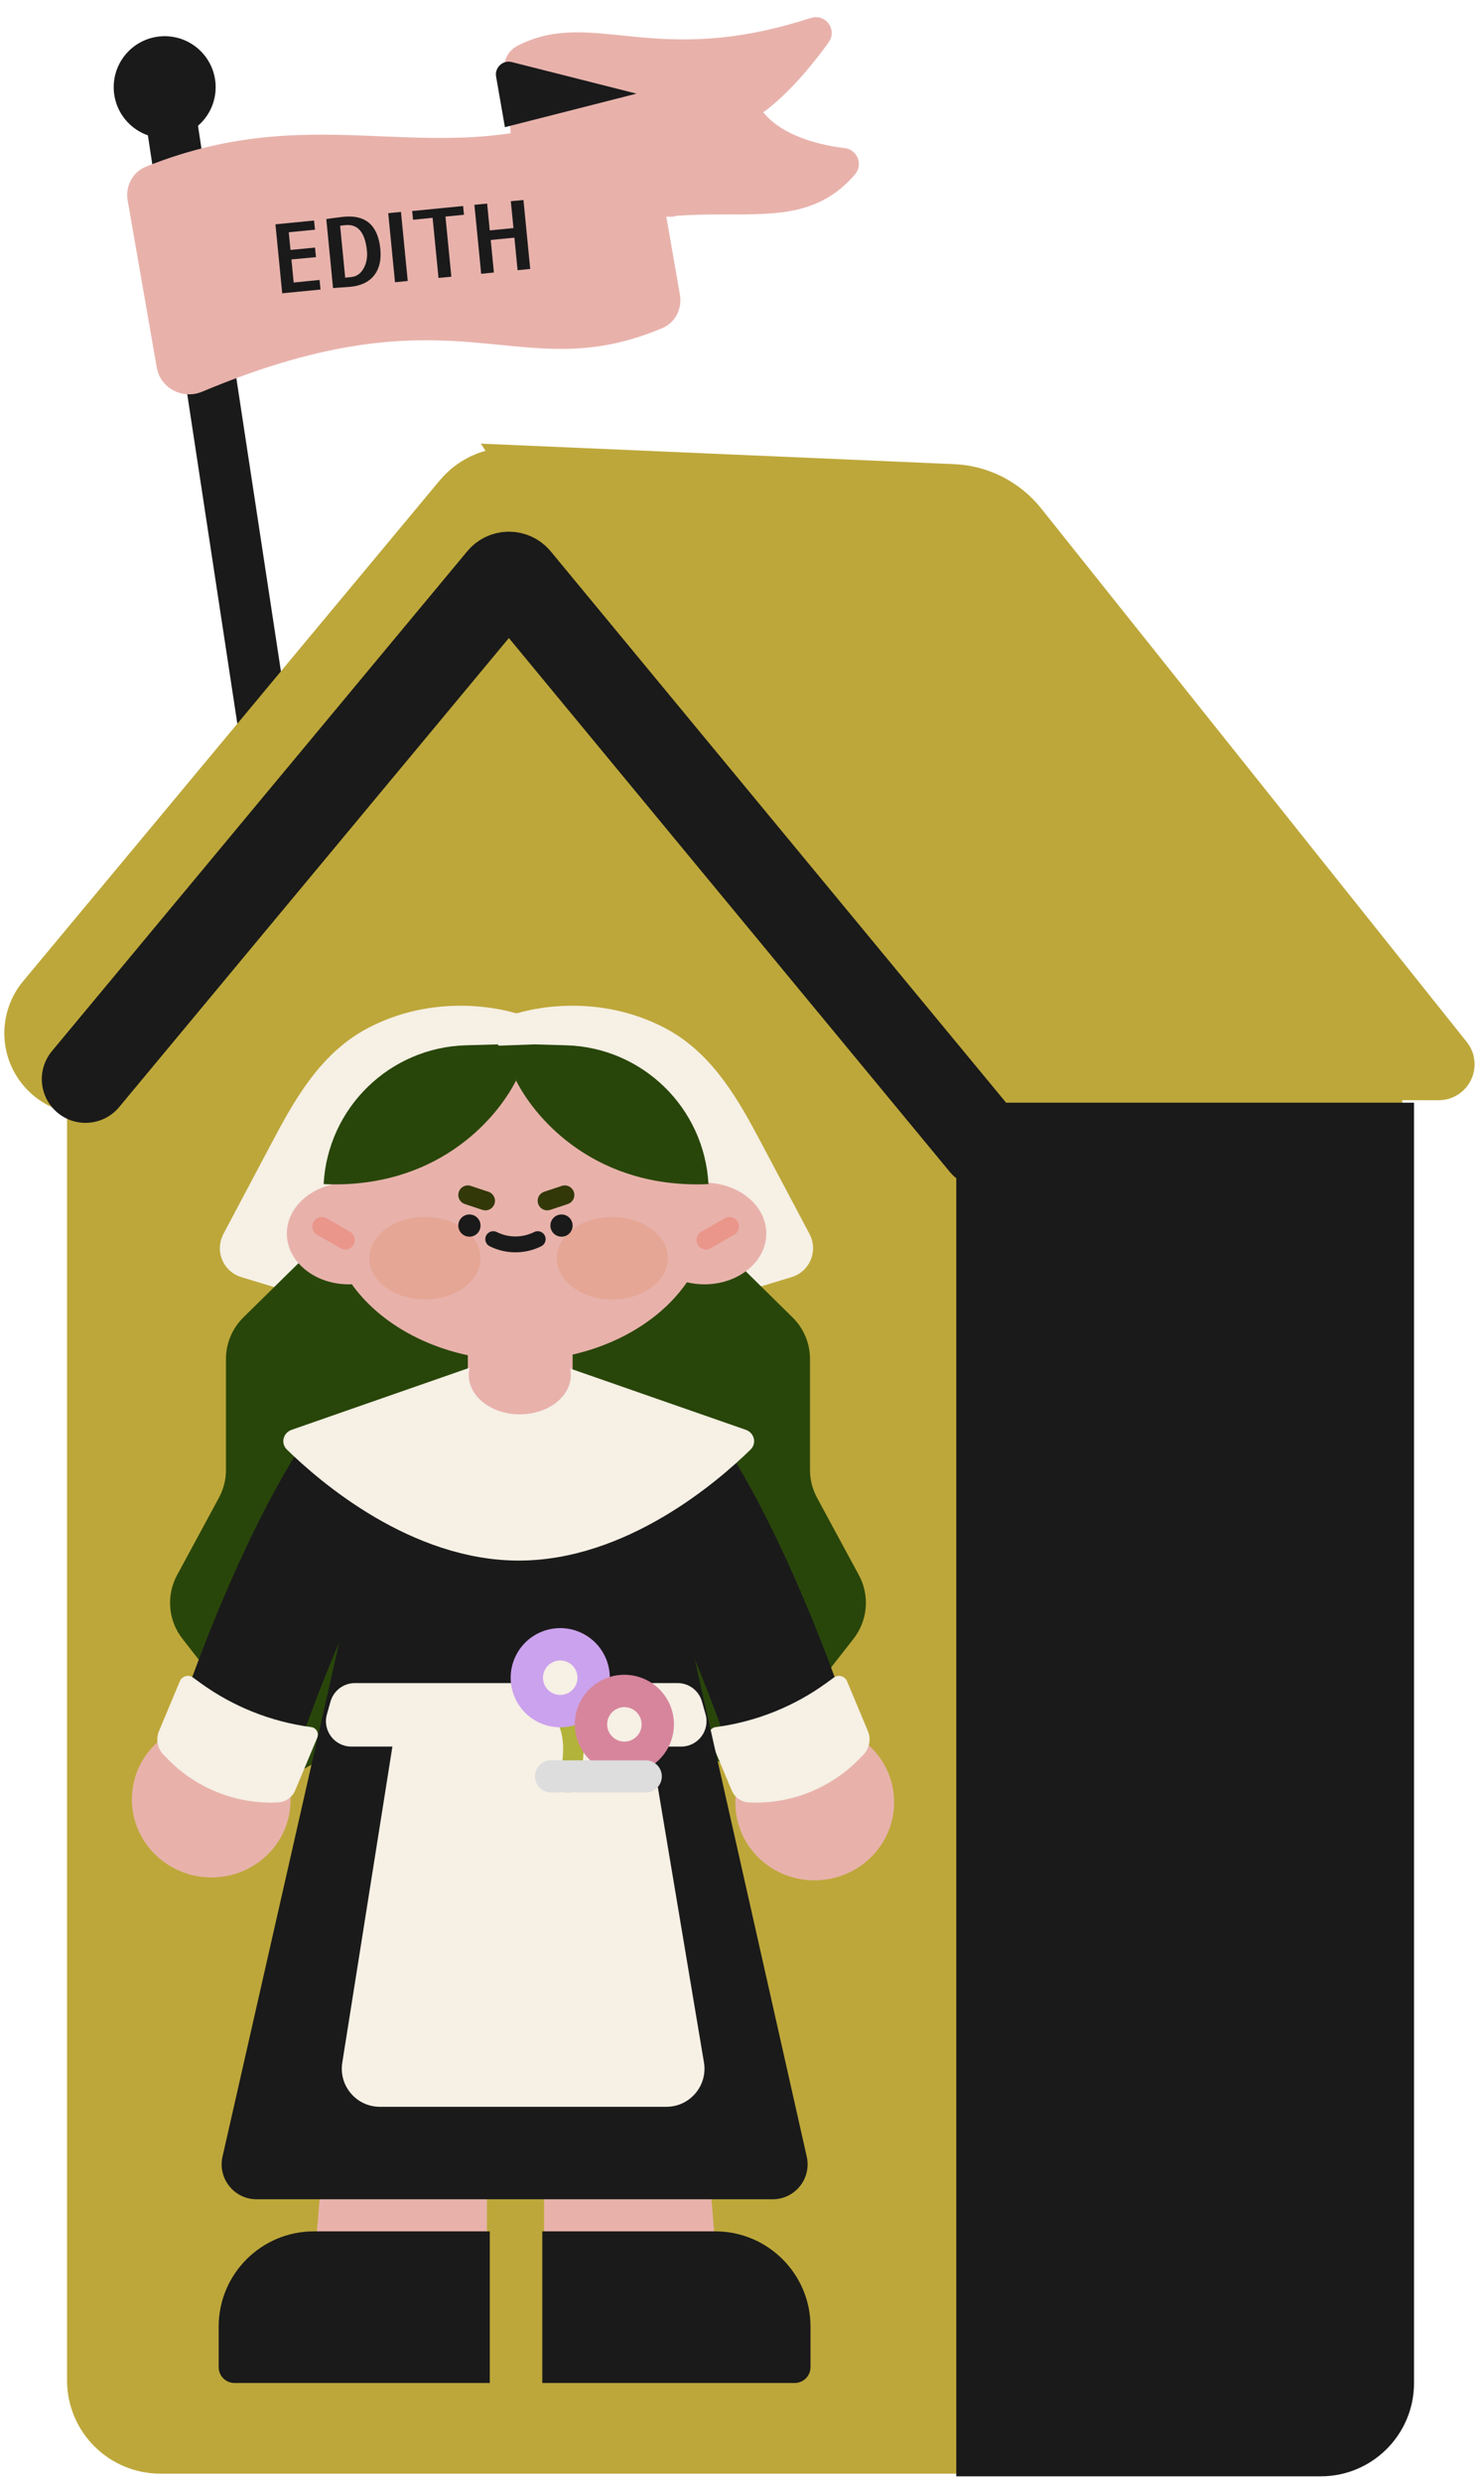 <svg width="509" height="851" viewBox="0 0 509 851" fill="none" xmlns="http://www.w3.org/2000/svg">
<g filter="url(#filter0_g_72_867)">
<path d="M95.274 281.216L59.215 44.1" stroke="#1A1A1A" stroke-width="17.483" stroke-linecap="round"/>
<circle cx="56.483" cy="29.895" r="17.483" fill="#1A1A1A"/>
</g>
<g filter="url(#filter1_g_72_867)">
<path d="M23 341.94C23 332.504 27.165 323.548 34.382 317.468L169.449 203.673C178.939 195.678 192.197 193.89 203.466 199.086L462.399 318.481C473.738 323.709 481 335.054 481 347.54V816.186C481 833.859 466.673 848.186 449 848.186H55C37.327 848.186 23 833.859 23 816.186V341.94Z" fill="#BDA73A"/>
<g filter="url(#filter2_g_72_867)">
<path d="M326.977 165.432L177 158.936L318 370.956H493.483C498.511 370.956 501.309 365.144 498.174 361.214L352.191 178.25C346.034 170.534 336.839 165.86 326.977 165.432Z" fill="#BDA73A"/>
<path d="M326.977 165.432L177 158.936L318 370.956H493.483C498.511 370.956 501.309 365.144 498.174 361.214L352.191 178.25C346.034 170.534 336.839 165.86 326.977 165.432Z" stroke="#BDA73A" stroke-width="12.58" stroke-linecap="round"/>
</g>
<path d="M322.338 354.272L177.725 182.556C176.283 180.844 173.644 180.852 172.213 182.572L29.338 354.272" stroke="#BDA73A" stroke-width="55.713" stroke-linecap="round"/>
<g filter="url(#filter3_g_72_867)">
<path d="M337.338 392.272L177.338 198.616C175.903 196.879 173.242 196.875 171.802 198.608L29.338 370.015" stroke="#1A1A1A" stroke-width="30" stroke-linecap="round"/>
</g>
<g style="mix-blend-mode:multiply" opacity="0.4" filter="url(#filter4_g_72_867)">
<path d="M258.483 205.659L274.658 227.133" stroke="#BDA73A" stroke-width="21.566" stroke-linecap="round"/>
</g>
<g style="mix-blend-mode:multiply" opacity="0.4" filter="url(#filter5_g_72_867)">
<path d="M313.298 251.084L325.878 268.428" stroke="#BDA73A" stroke-width="21.566" stroke-linecap="round"/>
</g>
<g style="mix-blend-mode:multiply" opacity="0.4" filter="url(#filter6_g_72_867)">
<path d="M324.082 208.137L336.662 226.307" stroke="#BDA73A" stroke-width="21.566" stroke-linecap="round"/>
</g>
<path d="M328 378.105H485V817.105C485 834.778 470.673 849.105 453 849.105H328V378.105Z" fill="#1A1A1A"/>
<g filter="url(#filter7_g_72_867)">
<path d="M84.788 427.49L101.406 396.144C108.708 382.37 116.673 367.964 130.476 360.717C149.435 350.765 169.504 353.965 179.149 357.943L145.588 447.33L85.433 429.043C84.778 428.843 84.467 428.096 84.788 427.49Z" fill="#F6F0E5" stroke="#F6F0E5" stroke-width="18.514" stroke-linecap="round"/>
<path d="M269.498 427.49L252.88 396.144C245.578 382.37 237.613 367.964 223.81 360.717C204.85 350.765 184.781 353.965 175.136 357.943L208.698 447.33L268.853 429.043C269.508 428.843 269.819 428.096 269.498 427.49Z" fill="#F6F0E5" stroke="#F6F0E5" stroke-width="18.514" stroke-linecap="round"/>
<circle cx="157.589" cy="410.849" r="31.198" transform="rotate(30 157.589 410.849)" fill="#BD9ADA"/>
<path d="M167.015 644.879H118.641L108.207 771.208H167.015V644.879Z" fill="#E8B2AB"/>
<path d="M186.619 644.879H234.994L245.427 771.208H186.619V644.879Z" fill="#E8B2AB"/>
<path d="M119.674 416.105H167.325V517.743C167.325 551.255 149.021 582.09 119.602 598.139L99.5 609.105L62.576 561.925C57.671 555.658 56.949 547.079 60.737 540.08L75.089 513.559C76.671 510.636 77.5 507.364 77.5 504.04V465.984C77.5 460.624 79.651 455.488 83.472 451.728L119.674 416.105Z" fill="#29460A"/>
<path d="M235.651 416.105H188V517.743C188 551.255 206.304 582.09 235.723 598.139L255.825 609.105L292.749 561.925C297.654 555.658 298.376 547.079 294.588 540.08L280.236 513.559C278.654 510.636 277.825 507.364 277.825 504.04V465.984C277.825 460.624 275.674 455.488 271.853 451.728L235.651 416.105Z" fill="#29460A"/>
<path d="M125.362 501.126C125.362 501.126 106.223 525.462 83.648 588.467" stroke="#1A1A1A" stroke-width="42.473" stroke-linejoin="round"/>
<ellipse cx="26.682" cy="27.226" rx="26.682" ry="27.226" transform="matrix(0.087 -0.996 -0.996 -0.087 97.245 646.015)" fill="#E8B2AB"/>
<path d="M108.824 595.807C109.489 594.216 108.461 592.429 106.752 592.204V592.204C92.987 590.396 79.895 585.171 68.667 577.006L66.2 575.211C64.638 574.075 62.424 574.695 61.679 576.477L54.537 593.549C53.366 596.347 53.992 599.575 56.123 601.734L57.731 603.362C67.607 613.364 81.267 618.699 95.307 618.037V618.037C97.934 617.913 100.256 616.287 101.271 613.861L108.824 595.807Z" fill="#F6F0E5"/>
<path d="M226.847 501.126C226.847 501.126 245.986 525.462 268.561 588.467" stroke="#1A1A1A" stroke-width="42.473" stroke-linejoin="round"/>
<ellipse cx="279.45" cy="618.06" rx="26.682" ry="27.226" transform="rotate(-95.005 279.45 618.06)" fill="#E8B2AB"/>
<path d="M243.385 595.807C242.719 594.216 243.748 592.429 245.457 592.204V592.204C259.221 590.396 272.314 585.171 283.542 577.006L286.009 575.211C287.571 574.075 289.784 574.695 290.53 576.477L297.672 593.549C298.842 596.347 298.217 599.575 296.085 601.734L294.478 603.362C284.602 613.364 270.942 618.699 256.902 618.037V618.037C254.274 617.913 251.953 616.287 250.937 613.861L243.385 595.807Z" fill="#F6F0E5"/>
<ellipse cx="177.892" cy="415.881" rx="65.343" ry="50.641" fill="#E8B2AB"/>
<path d="M76.322 739.473L127.312 514.911L223.46 503.105L276.708 739.493C278.396 746.983 272.7 754.105 265.022 754.105H88.004C80.318 754.105 74.62 746.969 76.322 739.473Z" fill="#1A1A1A"/>
<path d="M160.465 452.117H196.403V477.71C196.403 487.634 188.358 495.679 178.434 495.679V495.679C168.51 495.679 160.465 487.634 160.465 477.71V452.117Z" fill="#E8B2AB"/>
<path d="M177.92 365.615C209.349 365.615 235.591 382.733 241.817 405.536C253.446 405.632 262.836 413.395 262.837 422.959C262.837 432.583 253.329 440.384 241.6 440.384C239.494 440.384 237.46 440.131 235.539 439.662C224.543 455.514 202.866 466.299 177.92 466.299C153.339 466.299 131.931 455.829 120.79 440.358C120.405 440.375 120.017 440.384 119.627 440.384C107.898 440.384 98.39 432.583 98.39 422.959C98.391 414.979 104.929 408.251 113.85 406.187C119.75 383.06 146.192 365.615 177.92 365.615Z" fill="#E8B2AB"/>
<path d="M161.071 468.981C160.876 469.787 160.774 470.618 160.774 471.467C160.774 478.922 168.613 484.964 178.284 484.964C187.955 484.964 195.795 478.922 195.795 471.467C195.795 470.714 195.713 469.976 195.559 469.256L255.805 490.266C258.726 491.285 259.65 494.868 257.441 497.033C246.158 508.091 214.816 535.105 177.92 535.105C141.023 535.105 109.683 508.091 98.399 497.033C96.19 494.868 97.114 491.285 100.035 490.266L161.071 468.981Z" fill="#F6F0E5"/>
<path d="M111 406.017C149.067 407.709 169.894 384.486 177 370.506L170.773 358.105L159.837 358.414C133.65 359.153 112.409 379.858 111 406.017Z" fill="#29460A"/>
<path d="M243 406.017C204.932 407.709 184.106 384.486 177 370.506L169.5 358.605L183.226 358.105L194.163 358.414C220.35 359.153 241.591 379.858 243 406.017Z" fill="#29460A"/>
<g opacity="0.4" filter="url(#filter8_g_72_867)">
<ellipse cx="210.015" cy="431.427" rx="19.058" ry="14.158" fill="#DD763B" fill-opacity="0.5"/>
</g>
<g opacity="0.4" filter="url(#filter9_g_72_867)">
<ellipse cx="145.763" cy="431.427" rx="19.058" ry="14.158" fill="#DD763B" fill-opacity="0.5"/>
</g>
<circle cx="161.009" cy="420.237" r="3.812" fill="#1A1A1A"/>
<circle cx="192.594" cy="420.237" r="3.812" fill="#1A1A1A"/>
<path d="M193.718 409.742L187.69 411.744" stroke="#29460A" stroke-width="6.534" stroke-linecap="round"/>
<path d="M193.718 409.742L187.69 411.744" stroke="#5A0000" stroke-opacity="0.2" stroke-width="6.534" stroke-linecap="round" style="mix-blend-mode:multiply"/>
<path d="M160.464 409.742L166.492 411.744" stroke="#29460A" stroke-width="6.534" stroke-linecap="round"/>
<path d="M160.464 409.742L166.492 411.744" stroke="#5A0000" stroke-opacity="0.2" stroke-width="6.534" stroke-linecap="round" style="mix-blend-mode:multiply"/>
<path d="M184.424 424.891V424.891C179.627 427.287 173.971 427.29 169.177 424.891V424.891" stroke="#1A1A1A" stroke-width="5.445" stroke-linecap="round" stroke-linejoin="round"/>
<path d="M168 765.105H107.671C89.627 765.105 75 779.732 75 797.776V811.66C75 814.667 77.438 817.105 80.445 817.105H168V765.105Z" fill="#1A1A1A"/>
<path d="M186 765.105H245.328C263.372 765.105 278 779.732 278 797.776V811.66C278 814.667 275.562 817.105 272.554 817.105H186V765.105Z" fill="#1A1A1A"/>
<path d="M118.43 425.189L110.369 420.535" stroke="#EA968B" stroke-width="6.534" stroke-linecap="round"/>
<path d="M242.143 425.189L250.204 420.535" stroke="#EA968B" stroke-width="6.534" stroke-linecap="round"/>
<path d="M117.397 707.283L135.824 591.105H221.992L241.447 707.17C242.783 715.139 236.639 722.399 228.558 722.399H130.304C122.27 722.399 116.139 715.218 117.397 707.283Z" fill="#F6F0E5"/>
<path d="M232.388 577.105C236.288 577.105 239.713 579.697 240.772 583.45L242.002 587.806C243.572 593.366 239.395 598.886 233.618 598.886H120.513C114.736 598.886 110.558 593.366 112.128 587.806L113.358 583.45C114.418 579.697 117.842 577.105 121.742 577.105H232.388Z" fill="#F6F0E5"/>
<path d="M194.782 611.105C194.782 611.105 199 599.605 194.782 589.947" stroke="#B2B33A" stroke-width="7" stroke-linecap="round"/>
<circle cx="192.158" cy="575.263" r="17" transform="rotate(29.422 192.158 575.263)" fill="#CBA2ED"/>
<circle cx="192.156" cy="575.264" r="5.913" transform="rotate(30 192.156 575.264)" fill="#F6F0E5"/>
<circle cx="17" cy="17" r="17" transform="matrix(-0.871 0.491 0.491 0.871 220.615 568.105)" fill="#D7859C"/>
<circle cx="5.913" cy="5.913" r="5.913" transform="matrix(-0.866 0.5 0.5 0.866 216.324 583.187)" fill="#F6F0E5"/>
<path d="M189 609.105H221.5" stroke="#DDDDDD" stroke-width="11" stroke-linecap="round"/>
</g>
</g>
<g filter="url(#filter10_g_72_867)">
<path d="M177.289 23.736L183.428 82.62C238.35 56.151 268.75 81.753 289.957 56.938C290.529 56.268 290.098 55.215 289.222 55.118C283.167 54.448 265.366 51.523 257.37 39.871C256.392 38.445 256.976 36.552 258.397 35.567C267.959 28.933 276.971 17.143 280.719 11.905C281.327 11.056 280.462 9.98 279.47 10.303C224.835 28.1 203.025 7.266 179.39 19.645C177.903 20.424 177.115 22.067 177.289 23.736Z" fill="#E8B2AB" stroke="#E8B2AB" stroke-width="8.742"/>
<path d="M175.536 21.281L218.314 32.109L173.179 43.609L170.157 26.269C169.614 23.149 172.466 20.504 175.536 21.281Z" fill="#1A1A1A"/>
<path d="M206.772 36.481C150.804 61.13 112.027 32.293 50.086 57.133C45.485 58.978 42.936 63.869 43.787 68.752L53.774 126.069C55.009 133.156 62.705 137.095 69.339 134.311C157.862 97.154 176.972 133.73 227.225 112.479C231.653 110.606 234.036 105.812 233.211 101.076L223.402 44.782C222.1 37.305 213.718 33.422 206.772 36.481Z" fill="#E8B2AB"/>
<path d="M99.637 85.71L108.05 84.885L108.373 88.171L99.956 88.96L100.732 96.868L109.614 95.996L109.937 99.282L96.794 100.572L94.473 76.921L107.725 75.621L108.033 78.762L99.042 79.644L99.637 85.71ZM114.235 98.787L111.911 75.101C113.876 74.811 115.868 74.555 117.887 74.332C125.398 73.595 129.581 77.219 130.437 85.204C130.832 88.981 130.168 91.999 128.446 94.258C126.685 96.618 123.902 97.985 120.099 98.358C119.497 98.417 118.616 98.479 117.456 98.544C116.32 98.607 115.246 98.688 114.235 98.787ZM118.496 77.189C118.327 77.205 118.038 77.234 117.629 77.274C117.27 77.333 116.947 77.377 116.658 77.406L118.404 95.207L120.463 95.005C122.364 94.818 123.816 93.764 124.819 91.843C125.719 90.126 126.064 88.185 125.851 86.018C125.232 79.712 122.78 76.768 118.496 77.189ZM133.158 73.089L137.527 72.66L139.851 96.347L135.482 96.775L133.158 73.089ZM154.809 94.879L150.403 95.311L148.38 74.694L141.664 75.353L141.37 72.356L158.846 70.641L159.141 73.638L152.786 74.262L154.809 94.879ZM176.434 81.493L168.31 82.29L169.405 93.447L165.036 93.876L162.715 70.225L167.084 69.796L167.988 79.004L176.112 78.207L175.208 68.999L179.541 68.574L181.862 92.225L177.529 92.65L176.434 81.493Z" fill="#1A1A1A"/>
<g style="mix-blend-mode:multiply" opacity="0.61">
<path d="M223.908 35.571L230.093 70.054" stroke="#E8B2AB" stroke-width="8.742" stroke-linecap="round"/>
</g>
</g>
<defs>
<filter id="filter0_g_72_867" x="37.58" y="10.991" width="67.858" height="280.388" filterUnits="userSpaceOnUse" color-interpolation-filters="sRGB">
<feFlood flood-opacity="0" result="BackgroundImageFix"/>
<feBlend mode="normal" in="SourceGraphic" in2="BackgroundImageFix" result="shape"/>
<feTurbulence type="fractalNoise" baseFrequency="0.38 0.38" numOctaves="3" seed="4240" />
<feDisplacementMap in="shape" scale="2.841" xChannelSelector="R" yChannelSelector="G" result="displacedImage" width="100%" height="100%" />
<feMerge result="effect1_texture_72_867">
<feMergeNode in="displacedImage"/>
</feMerge>
</filter>
<filter id="filter1_g_72_867" x="0.181" y="150.816" width="506.916" height="699.589" filterUnits="userSpaceOnUse" color-interpolation-filters="sRGB">
<feFlood flood-opacity="0" result="BackgroundImageFix"/>
<feBlend mode="normal" in="SourceGraphic" in2="BackgroundImageFix" result="shape"/>
<feTurbulence type="fractalNoise" baseFrequency="0.415 0.415" numOctaves="3" seed="4240" />
<feDisplacementMap in="shape" scale="2.6" xChannelSelector="R" yChannelSelector="G" result="displacedImage" width="100%" height="100%" />
<feMerge result="effect1_texture_72_867">
<feMergeNode in="displacedImage"/>
</feMerge>
</filter>
<filter id="filter2_g_72_867" x="162.574" y="149.779" width="345.559" height="229.803" filterUnits="userSpaceOnUse" color-interpolation-filters="sRGB">
<feFlood flood-opacity="0" result="BackgroundImageFix"/>
<feBlend mode="normal" in="SourceGraphic" in2="BackgroundImageFix" result="shape"/>
<feTurbulence type="fractalNoise" baseFrequency="0.231 0.231" numOctaves="3" seed="4240" />
<feDisplacementMap in="shape" scale="4.673" xChannelSelector="R" yChannelSelector="G" result="displacedImage" width="100%" height="100%" />
<feMerge result="effect1_texture_72_867">
<feMergeNode in="displacedImage"/>
</feMerge>
</filter>
<filter id="filter3_g_72_867" x="13.037" y="181.011" width="340.601" height="227.562" filterUnits="userSpaceOnUse" color-interpolation-filters="sRGB">
<feFlood flood-opacity="0" result="BackgroundImageFix"/>
<feBlend mode="normal" in="SourceGraphic" in2="BackgroundImageFix" result="shape"/>
<feTurbulence type="fractalNoise" baseFrequency="0.415 0.415" numOctaves="3" seed="4240" />
<feDisplacementMap in="shape" scale="2.6" xChannelSelector="R" yChannelSelector="G" result="displacedImage" width="100%" height="100%" />
<feMerge result="effect1_texture_72_867">
<feMergeNode in="displacedImage"/>
</feMerge>
</filter>
<filter id="filter4_g_72_867" x="245.363" y="192.539" width="42.415" height="47.714" filterUnits="userSpaceOnUse" color-interpolation-filters="sRGB">
<feFlood flood-opacity="0" result="BackgroundImageFix"/>
<feBlend mode="normal" in="SourceGraphic" in2="BackgroundImageFix" result="shape"/>
<feTurbulence type="fractalNoise" baseFrequency="0.231 0.231" numOctaves="3" seed="4240" />
<feDisplacementMap in="shape" scale="4.673" xChannelSelector="R" yChannelSelector="G" result="displacedImage" width="100%" height="100%" />
<feMerge result="effect1_texture_72_867">
<feMergeNode in="displacedImage"/>
</feMerge>
</filter>
<filter id="filter5_g_72_867" x="300.177" y="237.963" width="38.821" height="43.585" filterUnits="userSpaceOnUse" color-interpolation-filters="sRGB">
<feFlood flood-opacity="0" result="BackgroundImageFix"/>
<feBlend mode="normal" in="SourceGraphic" in2="BackgroundImageFix" result="shape"/>
<feTurbulence type="fractalNoise" baseFrequency="0.231 0.231" numOctaves="3" seed="4240" />
<feDisplacementMap in="shape" scale="4.673" xChannelSelector="R" yChannelSelector="G" result="displacedImage" width="100%" height="100%" />
<feMerge result="effect1_texture_72_867">
<feMergeNode in="displacedImage"/>
</feMerge>
</filter>
<filter id="filter6_g_72_867" x="310.961" y="195.016" width="38.822" height="44.411" filterUnits="userSpaceOnUse" color-interpolation-filters="sRGB">
<feFlood flood-opacity="0" result="BackgroundImageFix"/>
<feBlend mode="normal" in="SourceGraphic" in2="BackgroundImageFix" result="shape"/>
<feTurbulence type="fractalNoise" baseFrequency="0.231 0.231" numOctaves="3" seed="4240" />
<feDisplacementMap in="shape" scale="4.673" xChannelSelector="R" yChannelSelector="G" result="displacedImage" width="100%" height="100%" />
<feMerge result="effect1_texture_72_867">
<feMergeNode in="displacedImage"/>
</feMerge>
</filter>
<filter id="filter7_g_72_867" x="43.811" y="343.432" width="264.279" height="475.089" filterUnits="userSpaceOnUse" color-interpolation-filters="sRGB">
<feFlood flood-opacity="0" result="BackgroundImageFix"/>
<feBlend mode="normal" in="SourceGraphic" in2="BackgroundImageFix" result="shape"/>
<feTurbulence type="fractalNoise" baseFrequency="0.381 0.381" numOctaves="3" seed="4240" />
<feDisplacementMap in="shape" scale="2.832" xChannelSelector="R" yChannelSelector="G" result="displacedImage" width="100%" height="100%" />
<feMerge result="effect1_texture_72_867">
<feMergeNode in="displacedImage"/>
</feMerge>
</filter>
<filter id="filter8_g_72_867" x="179.01" y="405.323" width="62.01" height="52.209" filterUnits="userSpaceOnUse" color-interpolation-filters="sRGB">
<feFlood flood-opacity="0" result="BackgroundImageFix"/>
<feBlend mode="normal" in="SourceGraphic" in2="BackgroundImageFix" result="shape"/>
<feTurbulence type="fractalNoise" baseFrequency="1.836 1.836" numOctaves="3" seed="1626" />
<feDisplacementMap in="shape" scale="23.894" xChannelSelector="R" yChannelSelector="G" result="displacedImage" width="100%" height="100%" />
<feMerge result="effect1_texture_72_867">
<feMergeNode in="displacedImage"/>
</feMerge>
</filter>
<filter id="filter9_g_72_867" x="114.758" y="405.323" width="62.01" height="52.209" filterUnits="userSpaceOnUse" color-interpolation-filters="sRGB">
<feFlood flood-opacity="0" result="BackgroundImageFix"/>
<feBlend mode="normal" in="SourceGraphic" in2="BackgroundImageFix" result="shape"/>
<feTurbulence type="fractalNoise" baseFrequency="1.836 1.836" numOctaves="3" seed="1626" />
<feDisplacementMap in="shape" scale="23.894" xChannelSelector="R" yChannelSelector="G" result="displacedImage" width="100%" height="100%" />
<feMerge result="effect1_texture_72_867">
<feMergeNode in="displacedImage"/>
</feMerge>
</filter>
<filter id="filter10_g_72_867" x="42.204" y="4.45" width="253.818" height="132.181" filterUnits="userSpaceOnUse" color-interpolation-filters="sRGB">
<feFlood flood-opacity="0" result="BackgroundImageFix"/>
<feBlend mode="normal" in="SourceGraphic" in2="BackgroundImageFix" result="shape"/>
<feTurbulence type="fractalNoise" baseFrequency="0.38 0.38" numOctaves="3" seed="4240" />
<feDisplacementMap in="shape" scale="2.841" xChannelSelector="R" yChannelSelector="G" result="displacedImage" width="100%" height="100%" />
<feMerge result="effect1_texture_72_867">
<feMergeNode in="displacedImage"/>
</feMerge>
</filter>
</defs>
</svg>
